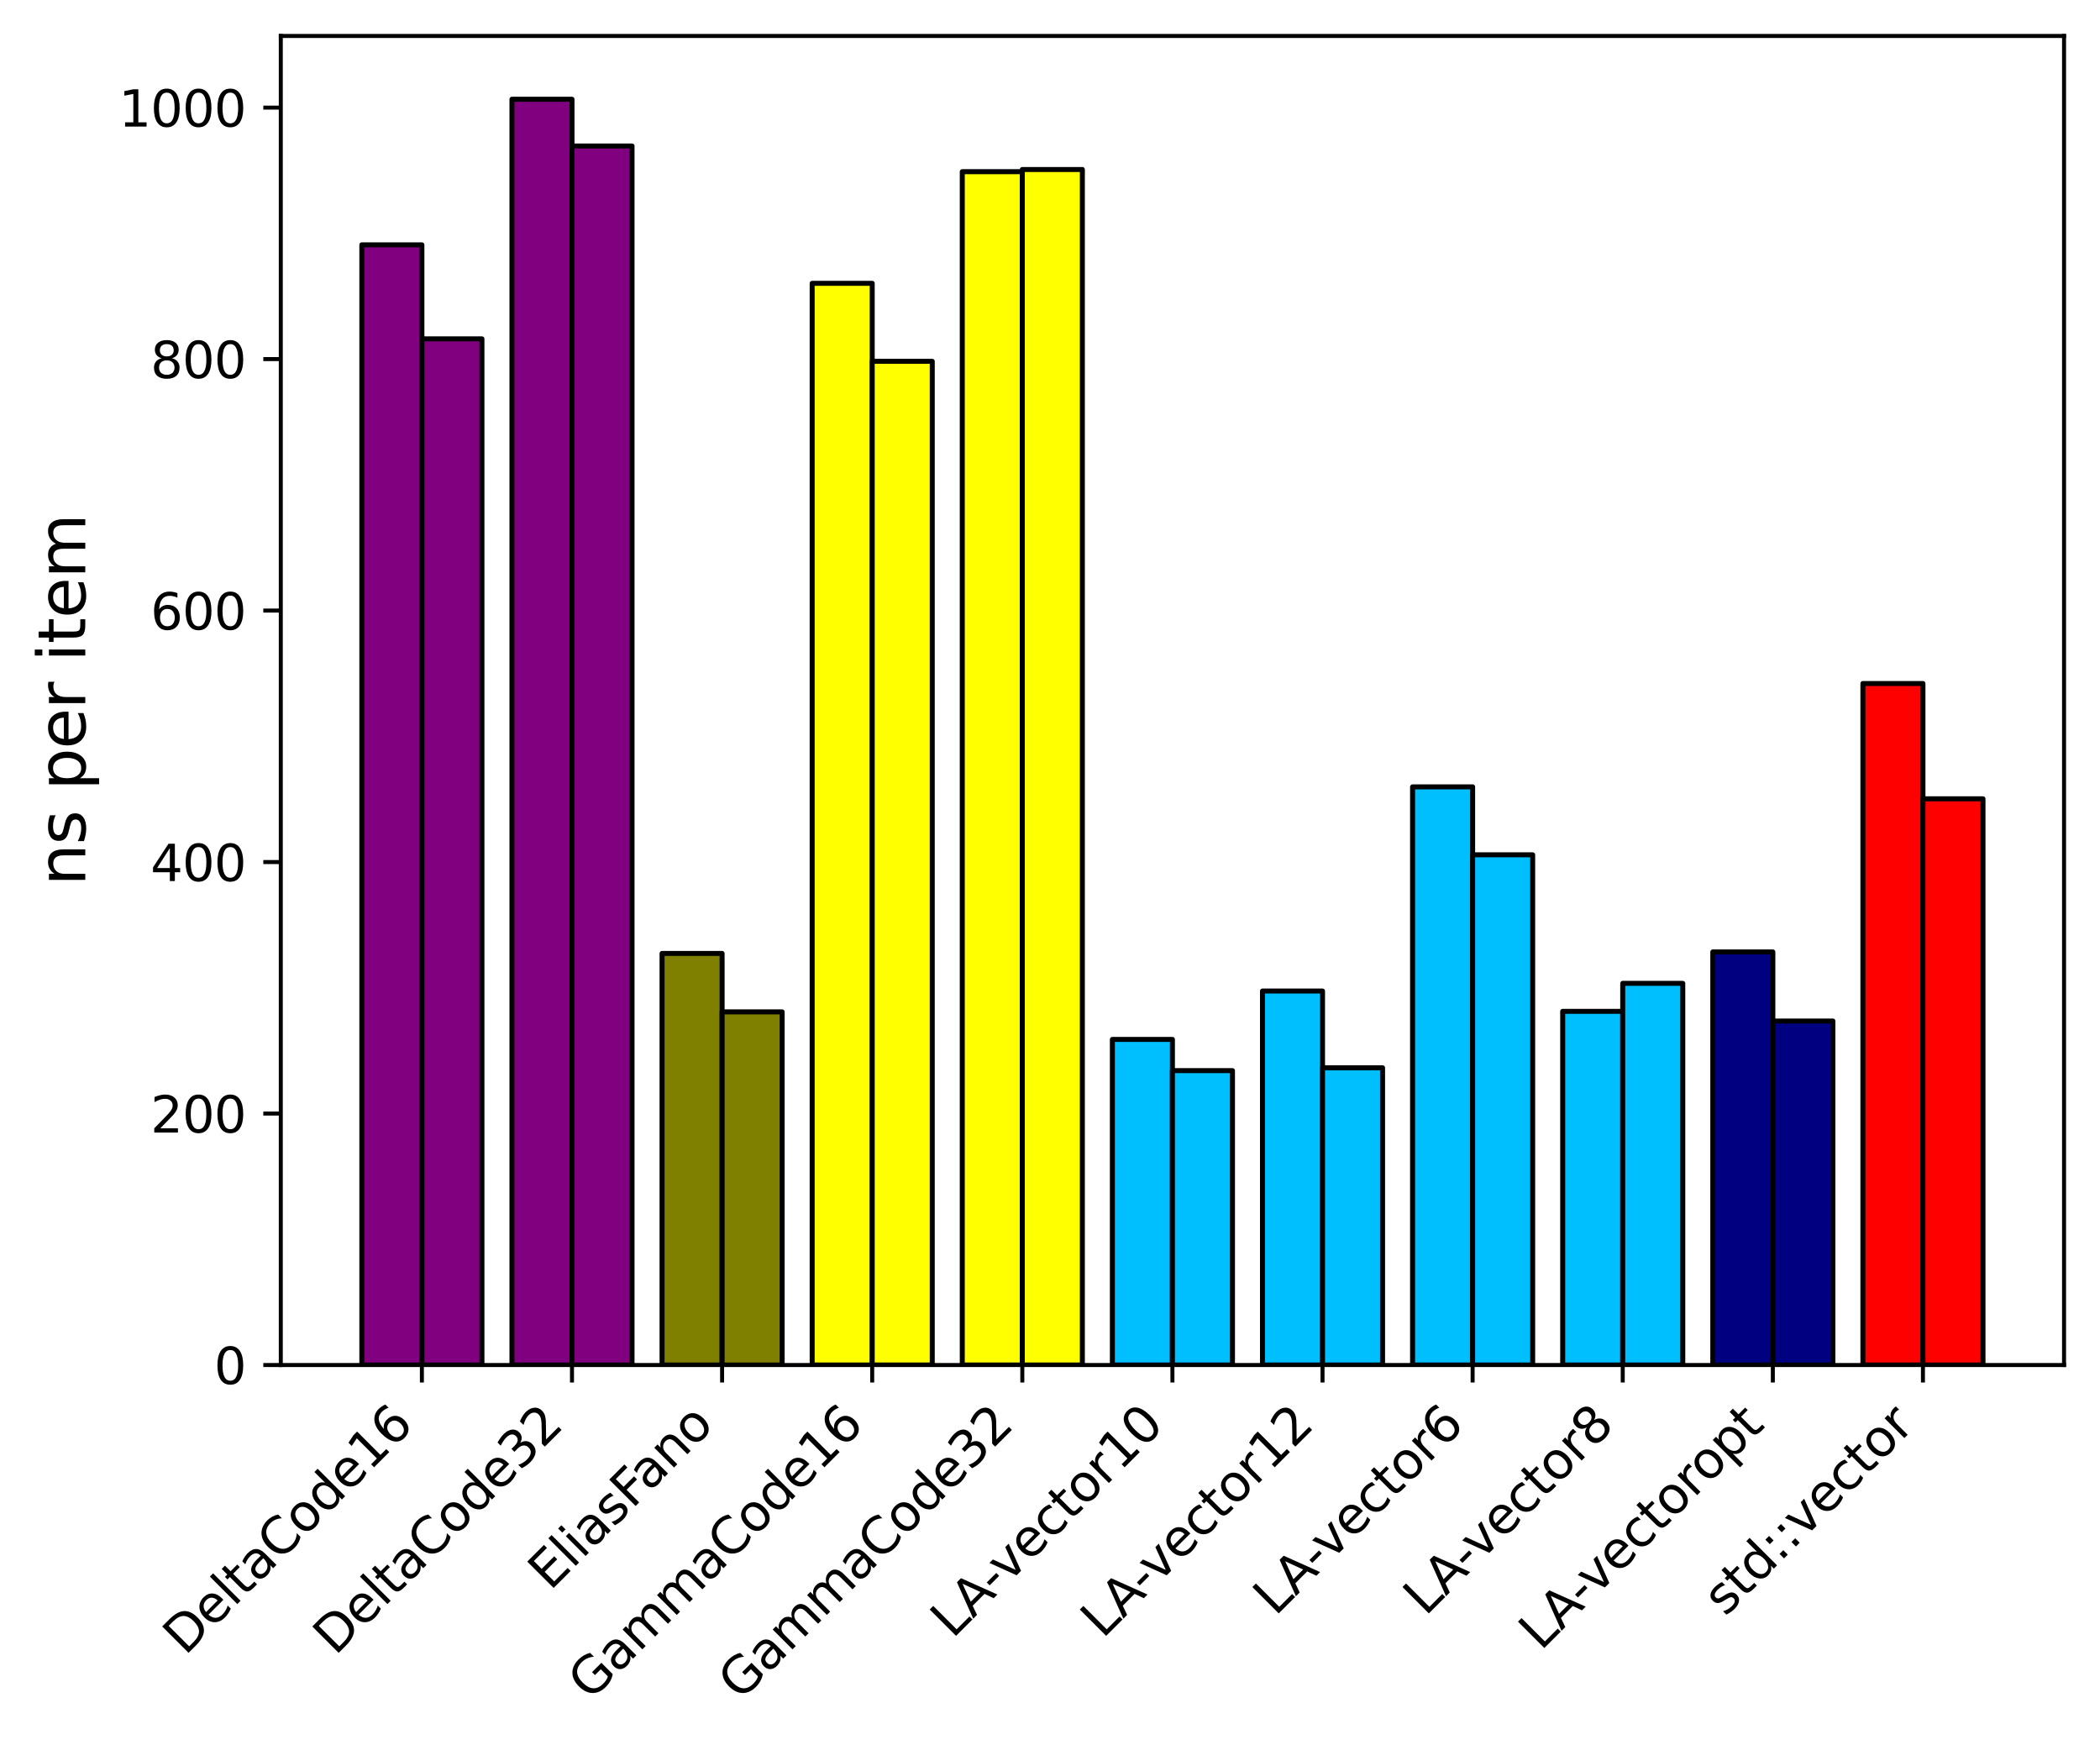 <?xml version="1.0" encoding="utf-8" standalone="no"?>
<!DOCTYPE svg PUBLIC "-//W3C//DTD SVG 1.1//EN"
  "http://www.w3.org/Graphics/SVG/1.1/DTD/svg11.dtd">
<svg xmlns:xlink="http://www.w3.org/1999/xlink" width="420.552pt" height="349.378pt" viewBox="0 0 420.552 349.378" xmlns="http://www.w3.org/2000/svg" version="1.1">
 <defs>
  <style type="text/css">*{stroke-linejoin: round; stroke-linecap: butt}</style>
 </defs>
 <g id="figure_1">
  <g id="patch_1">
   <path d="M 0 349.378 
L 420.552 349.378 
L 420.552 0 
L 0 0 
z
" style="fill: #ffffff"/>
  </g>
  <g id="axes_1">
   <g id="patch_2">
    <path d="M 56.232 273.312 
L 413.352 273.312 
L 413.352 7.2 
L 56.232 7.2 
z
" style="fill: #ffffff"/>
   </g>
   <g id="patch_3">
    <path d="M 72.464 273.312 
L 84.489 273.312 
L 84.489 49.021 
L 72.464 49.021 
z
" clip-path="url(#p9860e01ca0)" style="fill: #800080; stroke: #000000; stroke-linejoin: miter"/>
   </g>
   <g id="patch_4">
    <path d="M 102.525 273.312 
L 114.549 273.312 
L 114.549 19.872 
L 102.525 19.872 
z
" clip-path="url(#p9860e01ca0)" style="fill: #800080; stroke: #000000; stroke-linejoin: miter"/>
   </g>
   <g id="patch_5">
    <path d="M 132.586 273.312 
L 144.61 273.312 
L 144.61 190.905 
L 132.586 190.905 
z
" clip-path="url(#p9860e01ca0)" style="fill: #808000; stroke: #000000; stroke-linejoin: miter"/>
   </g>
   <g id="patch_6">
    <path d="M 162.646 273.312 
L 174.67 273.312 
L 174.67 56.73 
L 162.646 56.73 
z
" clip-path="url(#p9860e01ca0)" style="fill: #ffff00; stroke: #000000; stroke-linejoin: miter"/>
   </g>
   <g id="patch_7">
    <path d="M 192.707 273.312 
L 204.731 273.312 
L 204.731 34.373 
L 192.707 34.373 
z
" clip-path="url(#p9860e01ca0)" style="fill: #ffff00; stroke: #000000; stroke-linejoin: miter"/>
   </g>
   <g id="patch_8">
    <path d="M 222.767 273.312 
L 234.792 273.312 
L 234.792 208.121 
L 222.767 208.121 
z
" clip-path="url(#p9860e01ca0)" style="fill: #00bfff; stroke: #000000; stroke-linejoin: miter"/>
   </g>
   <g id="patch_9">
    <path d="M 252.828 273.312 
L 264.852 273.312 
L 264.852 198.431 
L 252.828 198.431 
z
" clip-path="url(#p9860e01ca0)" style="fill: #00bfff; stroke: #000000; stroke-linejoin: miter"/>
   </g>
   <g id="patch_10">
    <path d="M 282.889 273.312 
L 294.913 273.312 
L 294.913 157.551 
L 282.889 157.551 
z
" clip-path="url(#p9860e01ca0)" style="fill: #00bfff; stroke: #000000; stroke-linejoin: miter"/>
   </g>
   <g id="patch_11">
    <path d="M 312.949 273.312 
L 324.973 273.312 
L 324.973 202.495 
L 312.949 202.495 
z
" clip-path="url(#p9860e01ca0)" style="fill: #00bfff; stroke: #000000; stroke-linejoin: miter"/>
   </g>
   <g id="patch_12">
    <path d="M 343.01 273.312 
L 355.034 273.312 
L 355.034 190.603 
L 343.01 190.603 
z
" clip-path="url(#p9860e01ca0)" style="fill: #000080; stroke: #000000; stroke-linejoin: miter"/>
   </g>
   <g id="patch_13">
    <path d="M 373.07 273.312 
L 385.095 273.312 
L 385.095 136.856 
L 373.07 136.856 
z
" clip-path="url(#p9860e01ca0)" style="fill: #ff0000; stroke: #000000; stroke-linejoin: miter"/>
   </g>
   <g id="patch_14">
    <path d="M 84.489 273.312 
L 96.513 273.312 
L 96.513 67.847 
L 84.489 67.847 
z
" clip-path="url(#p9860e01ca0)" style="fill: #800080; stroke: #000000; stroke-linejoin: miter"/>
   </g>
   <g id="patch_15">
    <path d="M 114.549 273.312 
L 126.573 273.312 
L 126.573 29.232 
L 114.549 29.232 
z
" clip-path="url(#p9860e01ca0)" style="fill: #800080; stroke: #000000; stroke-linejoin: miter"/>
   </g>
   <g id="patch_16">
    <path d="M 144.61 273.312 
L 156.634 273.312 
L 156.634 202.604 
L 144.61 202.604 
z
" clip-path="url(#p9860e01ca0)" style="fill: #808000; stroke: #000000; stroke-linejoin: miter"/>
   </g>
   <g id="patch_17">
    <path d="M 174.67 273.312 
L 186.695 273.312 
L 186.695 72.342 
L 174.67 72.342 
z
" clip-path="url(#p9860e01ca0)" style="fill: #ffff00; stroke: #000000; stroke-linejoin: miter"/>
   </g>
   <g id="patch_18">
    <path d="M 204.731 273.312 
L 216.755 273.312 
L 216.755 33.941 
L 204.731 33.941 
z
" clip-path="url(#p9860e01ca0)" style="fill: #ffff00; stroke: #000000; stroke-linejoin: miter"/>
   </g>
   <g id="patch_19">
    <path d="M 234.792 273.312 
L 246.816 273.312 
L 246.816 214.368 
L 234.792 214.368 
z
" clip-path="url(#p9860e01ca0)" style="fill: #00bfff; stroke: #000000; stroke-linejoin: miter"/>
   </g>
   <g id="patch_20">
    <path d="M 264.852 273.312 
L 276.876 273.312 
L 276.876 213.798 
L 264.852 213.798 
z
" clip-path="url(#p9860e01ca0)" style="fill: #00bfff; stroke: #000000; stroke-linejoin: miter"/>
   </g>
   <g id="patch_21">
    <path d="M 294.913 273.312 
L 306.937 273.312 
L 306.937 171.154 
L 294.913 171.154 
z
" clip-path="url(#p9860e01ca0)" style="fill: #00bfff; stroke: #000000; stroke-linejoin: miter"/>
   </g>
   <g id="patch_22">
    <path d="M 324.973 273.312 
L 336.998 273.312 
L 336.998 196.894 
L 324.973 196.894 
z
" clip-path="url(#p9860e01ca0)" style="fill: #00bfff; stroke: #000000; stroke-linejoin: miter"/>
   </g>
   <g id="patch_23">
    <path d="M 355.034 273.312 
L 367.058 273.312 
L 367.058 204.434 
L 355.034 204.434 
z
" clip-path="url(#p9860e01ca0)" style="fill: #000080; stroke: #000000; stroke-linejoin: miter"/>
   </g>
   <g id="patch_24">
    <path d="M 385.095 273.312 
L 397.119 273.312 
L 397.119 159.945 
L 385.095 159.945 
z
" clip-path="url(#p9860e01ca0)" style="fill: #ff0000; stroke: #000000; stroke-linejoin: miter"/>
   </g>
   <g id="matplotlib.axis_1">
    <g id="xtick_1">
     <g id="line2d_1">
      <defs>
       <path id="mc57e462fc9" d="M 0 0 
L 0 3.5 
" style="stroke: #000000; stroke-width: 0.8"/>
      </defs>
      <g>
       <use xlink:href="#mc57e462fc9" x="84.489" y="273.312" style="stroke: #000000; stroke-width: 0.8"/>
      </g>
     </g>
     <g id="text_1">
      <!-- DeltaCode16 -->
      <g transform="translate(37.051 331.652) rotate(-45) scale(0.1 -0.1)">
       <defs>
        <path id="DejaVuSans-44" d="M 1259 4147 
L 1259 519 
L 2022 519 
Q 2988 519 3436 956 
Q 3884 1394 3884 2338 
Q 3884 3275 3436 3711 
Q 2988 4147 2022 4147 
L 1259 4147 
z
M 628 4666 
L 1925 4666 
Q 3281 4666 3915 4102 
Q 4550 3538 4550 2338 
Q 4550 1131 3912 565 
Q 3275 0 1925 0 
L 628 0 
L 628 4666 
z
" transform="scale(0.016)"/>
        <path id="DejaVuSans-65" d="M 3597 1894 
L 3597 1613 
L 953 1613 
Q 991 1019 1311 708 
Q 1631 397 2203 397 
Q 2534 397 2845 478 
Q 3156 559 3463 722 
L 3463 178 
Q 3153 47 2828 -22 
Q 2503 -91 2169 -91 
Q 1331 -91 842 396 
Q 353 884 353 1716 
Q 353 2575 817 3079 
Q 1281 3584 2069 3584 
Q 2775 3584 3186 3129 
Q 3597 2675 3597 1894 
z
M 3022 2063 
Q 3016 2534 2758 2815 
Q 2500 3097 2075 3097 
Q 1594 3097 1305 2825 
Q 1016 2553 972 2059 
L 3022 2063 
z
" transform="scale(0.016)"/>
        <path id="DejaVuSans-6c" d="M 603 4863 
L 1178 4863 
L 1178 0 
L 603 0 
L 603 4863 
z
" transform="scale(0.016)"/>
        <path id="DejaVuSans-74" d="M 1172 4494 
L 1172 3500 
L 2356 3500 
L 2356 3053 
L 1172 3053 
L 1172 1153 
Q 1172 725 1289 603 
Q 1406 481 1766 481 
L 2356 481 
L 2356 0 
L 1766 0 
Q 1100 0 847 248 
Q 594 497 594 1153 
L 594 3053 
L 172 3053 
L 172 3500 
L 594 3500 
L 594 4494 
L 1172 4494 
z
" transform="scale(0.016)"/>
        <path id="DejaVuSans-61" d="M 2194 1759 
Q 1497 1759 1228 1600 
Q 959 1441 959 1056 
Q 959 750 1161 570 
Q 1363 391 1709 391 
Q 2188 391 2477 730 
Q 2766 1069 2766 1631 
L 2766 1759 
L 2194 1759 
z
M 3341 1997 
L 3341 0 
L 2766 0 
L 2766 531 
Q 2569 213 2275 61 
Q 1981 -91 1556 -91 
Q 1019 -91 701 211 
Q 384 513 384 1019 
Q 384 1609 779 1909 
Q 1175 2209 1959 2209 
L 2766 2209 
L 2766 2266 
Q 2766 2663 2505 2880 
Q 2244 3097 1772 3097 
Q 1472 3097 1187 3025 
Q 903 2953 641 2809 
L 641 3341 
Q 956 3463 1253 3523 
Q 1550 3584 1831 3584 
Q 2591 3584 2966 3190 
Q 3341 2797 3341 1997 
z
" transform="scale(0.016)"/>
        <path id="DejaVuSans-43" d="M 4122 4306 
L 4122 3641 
Q 3803 3938 3442 4084 
Q 3081 4231 2675 4231 
Q 1875 4231 1450 3742 
Q 1025 3253 1025 2328 
Q 1025 1406 1450 917 
Q 1875 428 2675 428 
Q 3081 428 3442 575 
Q 3803 722 4122 1019 
L 4122 359 
Q 3791 134 3420 21 
Q 3050 -91 2638 -91 
Q 1578 -91 968 557 
Q 359 1206 359 2328 
Q 359 3453 968 4101 
Q 1578 4750 2638 4750 
Q 3056 4750 3426 4639 
Q 3797 4528 4122 4306 
z
" transform="scale(0.016)"/>
        <path id="DejaVuSans-6f" d="M 1959 3097 
Q 1497 3097 1228 2736 
Q 959 2375 959 1747 
Q 959 1119 1226 758 
Q 1494 397 1959 397 
Q 2419 397 2687 759 
Q 2956 1122 2956 1747 
Q 2956 2369 2687 2733 
Q 2419 3097 1959 3097 
z
M 1959 3584 
Q 2709 3584 3137 3096 
Q 3566 2609 3566 1747 
Q 3566 888 3137 398 
Q 2709 -91 1959 -91 
Q 1206 -91 779 398 
Q 353 888 353 1747 
Q 353 2609 779 3096 
Q 1206 3584 1959 3584 
z
" transform="scale(0.016)"/>
        <path id="DejaVuSans-64" d="M 2906 2969 
L 2906 4863 
L 3481 4863 
L 3481 0 
L 2906 0 
L 2906 525 
Q 2725 213 2448 61 
Q 2172 -91 1784 -91 
Q 1150 -91 751 415 
Q 353 922 353 1747 
Q 353 2572 751 3078 
Q 1150 3584 1784 3584 
Q 2172 3584 2448 3432 
Q 2725 3281 2906 2969 
z
M 947 1747 
Q 947 1113 1208 752 
Q 1469 391 1925 391 
Q 2381 391 2643 752 
Q 2906 1113 2906 1747 
Q 2906 2381 2643 2742 
Q 2381 3103 1925 3103 
Q 1469 3103 1208 2742 
Q 947 2381 947 1747 
z
" transform="scale(0.016)"/>
        <path id="DejaVuSans-31" d="M 794 531 
L 1825 531 
L 1825 4091 
L 703 3866 
L 703 4441 
L 1819 4666 
L 2450 4666 
L 2450 531 
L 3481 531 
L 3481 0 
L 794 0 
L 794 531 
z
" transform="scale(0.016)"/>
        <path id="DejaVuSans-36" d="M 2113 2584 
Q 1688 2584 1439 2293 
Q 1191 2003 1191 1497 
Q 1191 994 1439 701 
Q 1688 409 2113 409 
Q 2538 409 2786 701 
Q 3034 994 3034 1497 
Q 3034 2003 2786 2293 
Q 2538 2584 2113 2584 
z
M 3366 4563 
L 3366 3988 
Q 3128 4100 2886 4159 
Q 2644 4219 2406 4219 
Q 1781 4219 1451 3797 
Q 1122 3375 1075 2522 
Q 1259 2794 1537 2939 
Q 1816 3084 2150 3084 
Q 2853 3084 3261 2657 
Q 3669 2231 3669 1497 
Q 3669 778 3244 343 
Q 2819 -91 2113 -91 
Q 1303 -91 875 529 
Q 447 1150 447 2328 
Q 447 3434 972 4092 
Q 1497 4750 2381 4750 
Q 2619 4750 2861 4703 
Q 3103 4656 3366 4563 
z
" transform="scale(0.016)"/>
       </defs>
       <use xlink:href="#DejaVuSans-44"/>
       <use xlink:href="#DejaVuSans-65" transform="translate(77.002 0)"/>
       <use xlink:href="#DejaVuSans-6c" transform="translate(138.525 0)"/>
       <use xlink:href="#DejaVuSans-74" transform="translate(166.309 0)"/>
       <use xlink:href="#DejaVuSans-61" transform="translate(205.518 0)"/>
       <use xlink:href="#DejaVuSans-43" transform="translate(266.797 0)"/>
       <use xlink:href="#DejaVuSans-6f" transform="translate(336.621 0)"/>
       <use xlink:href="#DejaVuSans-64" transform="translate(397.803 0)"/>
       <use xlink:href="#DejaVuSans-65" transform="translate(461.279 0)"/>
       <use xlink:href="#DejaVuSans-31" transform="translate(522.803 0)"/>
       <use xlink:href="#DejaVuSans-36" transform="translate(586.426 0)"/>
      </g>
     </g>
    </g>
    <g id="xtick_2">
     <g id="line2d_2">
      <g>
       <use xlink:href="#mc57e462fc9" x="114.549" y="273.312" style="stroke: #000000; stroke-width: 0.8"/>
      </g>
     </g>
     <g id="text_2">
      <!-- DeltaCode32 -->
      <g transform="translate(67.111 331.652) rotate(-45) scale(0.1 -0.1)">
       <defs>
        <path id="DejaVuSans-33" d="M 2597 2516 
Q 3050 2419 3304 2112 
Q 3559 1806 3559 1356 
Q 3559 666 3084 287 
Q 2609 -91 1734 -91 
Q 1441 -91 1130 -33 
Q 819 25 488 141 
L 488 750 
Q 750 597 1062 519 
Q 1375 441 1716 441 
Q 2309 441 2620 675 
Q 2931 909 2931 1356 
Q 2931 1769 2642 2001 
Q 2353 2234 1838 2234 
L 1294 2234 
L 1294 2753 
L 1863 2753 
Q 2328 2753 2575 2939 
Q 2822 3125 2822 3475 
Q 2822 3834 2567 4026 
Q 2313 4219 1838 4219 
Q 1578 4219 1281 4162 
Q 984 4106 628 3988 
L 628 4550 
Q 988 4650 1302 4700 
Q 1616 4750 1894 4750 
Q 2613 4750 3031 4423 
Q 3450 4097 3450 3541 
Q 3450 3153 3228 2886 
Q 3006 2619 2597 2516 
z
" transform="scale(0.016)"/>
        <path id="DejaVuSans-32" d="M 1228 531 
L 3431 531 
L 3431 0 
L 469 0 
L 469 531 
Q 828 903 1448 1529 
Q 2069 2156 2228 2338 
Q 2531 2678 2651 2914 
Q 2772 3150 2772 3378 
Q 2772 3750 2511 3984 
Q 2250 4219 1831 4219 
Q 1534 4219 1204 4116 
Q 875 4013 500 3803 
L 500 4441 
Q 881 4594 1212 4672 
Q 1544 4750 1819 4750 
Q 2544 4750 2975 4387 
Q 3406 4025 3406 3419 
Q 3406 3131 3298 2873 
Q 3191 2616 2906 2266 
Q 2828 2175 2409 1742 
Q 1991 1309 1228 531 
z
" transform="scale(0.016)"/>
       </defs>
       <use xlink:href="#DejaVuSans-44"/>
       <use xlink:href="#DejaVuSans-65" transform="translate(77.002 0)"/>
       <use xlink:href="#DejaVuSans-6c" transform="translate(138.525 0)"/>
       <use xlink:href="#DejaVuSans-74" transform="translate(166.309 0)"/>
       <use xlink:href="#DejaVuSans-61" transform="translate(205.518 0)"/>
       <use xlink:href="#DejaVuSans-43" transform="translate(266.797 0)"/>
       <use xlink:href="#DejaVuSans-6f" transform="translate(336.621 0)"/>
       <use xlink:href="#DejaVuSans-64" transform="translate(397.803 0)"/>
       <use xlink:href="#DejaVuSans-65" transform="translate(461.279 0)"/>
       <use xlink:href="#DejaVuSans-33" transform="translate(522.803 0)"/>
       <use xlink:href="#DejaVuSans-32" transform="translate(586.426 0)"/>
      </g>
     </g>
    </g>
    <g id="xtick_3">
     <g id="line2d_3">
      <g>
       <use xlink:href="#mc57e462fc9" x="144.61" y="273.312" style="stroke: #000000; stroke-width: 0.8"/>
      </g>
     </g>
     <g id="text_3">
      <!-- EliasFano -->
      <g transform="translate(110.163 318.661) rotate(-45) scale(0.1 -0.1)">
       <defs>
        <path id="DejaVuSans-45" d="M 628 4666 
L 3578 4666 
L 3578 4134 
L 1259 4134 
L 1259 2753 
L 3481 2753 
L 3481 2222 
L 1259 2222 
L 1259 531 
L 3634 531 
L 3634 0 
L 628 0 
L 628 4666 
z
" transform="scale(0.016)"/>
        <path id="DejaVuSans-69" d="M 603 3500 
L 1178 3500 
L 1178 0 
L 603 0 
L 603 3500 
z
M 603 4863 
L 1178 4863 
L 1178 4134 
L 603 4134 
L 603 4863 
z
" transform="scale(0.016)"/>
        <path id="DejaVuSans-73" d="M 2834 3397 
L 2834 2853 
Q 2591 2978 2328 3040 
Q 2066 3103 1784 3103 
Q 1356 3103 1142 2972 
Q 928 2841 928 2578 
Q 928 2378 1081 2264 
Q 1234 2150 1697 2047 
L 1894 2003 
Q 2506 1872 2764 1633 
Q 3022 1394 3022 966 
Q 3022 478 2636 193 
Q 2250 -91 1575 -91 
Q 1294 -91 989 -36 
Q 684 19 347 128 
L 347 722 
Q 666 556 975 473 
Q 1284 391 1588 391 
Q 1994 391 2212 530 
Q 2431 669 2431 922 
Q 2431 1156 2273 1281 
Q 2116 1406 1581 1522 
L 1381 1569 
Q 847 1681 609 1914 
Q 372 2147 372 2553 
Q 372 3047 722 3315 
Q 1072 3584 1716 3584 
Q 2034 3584 2315 3537 
Q 2597 3491 2834 3397 
z
" transform="scale(0.016)"/>
        <path id="DejaVuSans-46" d="M 628 4666 
L 3309 4666 
L 3309 4134 
L 1259 4134 
L 1259 2759 
L 3109 2759 
L 3109 2228 
L 1259 2228 
L 1259 0 
L 628 0 
L 628 4666 
z
" transform="scale(0.016)"/>
        <path id="DejaVuSans-6e" d="M 3513 2113 
L 3513 0 
L 2938 0 
L 2938 2094 
Q 2938 2591 2744 2837 
Q 2550 3084 2163 3084 
Q 1697 3084 1428 2787 
Q 1159 2491 1159 1978 
L 1159 0 
L 581 0 
L 581 3500 
L 1159 3500 
L 1159 2956 
Q 1366 3272 1645 3428 
Q 1925 3584 2291 3584 
Q 2894 3584 3203 3211 
Q 3513 2838 3513 2113 
z
" transform="scale(0.016)"/>
       </defs>
       <use xlink:href="#DejaVuSans-45"/>
       <use xlink:href="#DejaVuSans-6c" transform="translate(63.184 0)"/>
       <use xlink:href="#DejaVuSans-69" transform="translate(90.967 0)"/>
       <use xlink:href="#DejaVuSans-61" transform="translate(118.75 0)"/>
       <use xlink:href="#DejaVuSans-73" transform="translate(180.029 0)"/>
       <use xlink:href="#DejaVuSans-46" transform="translate(232.129 0)"/>
       <use xlink:href="#DejaVuSans-61" transform="translate(280.523 0)"/>
       <use xlink:href="#DejaVuSans-6e" transform="translate(341.803 0)"/>
       <use xlink:href="#DejaVuSans-6f" transform="translate(405.182 0)"/>
      </g>
     </g>
    </g>
    <g id="xtick_4">
     <g id="line2d_4">
      <g>
       <use xlink:href="#mc57e462fc9" x="174.67" y="273.312" style="stroke: #000000; stroke-width: 0.8"/>
      </g>
     </g>
     <g id="text_4">
      <!-- GammaCode16 -->
      <g transform="translate(118.177 340.708) rotate(-45) scale(0.1 -0.1)">
       <defs>
        <path id="DejaVuSans-47" d="M 3809 666 
L 3809 1919 
L 2778 1919 
L 2778 2438 
L 4434 2438 
L 4434 434 
Q 4069 175 3628 42 
Q 3188 -91 2688 -91 
Q 1594 -91 976 548 
Q 359 1188 359 2328 
Q 359 3472 976 4111 
Q 1594 4750 2688 4750 
Q 3144 4750 3555 4637 
Q 3966 4525 4313 4306 
L 4313 3634 
Q 3963 3931 3569 4081 
Q 3175 4231 2741 4231 
Q 1884 4231 1454 3753 
Q 1025 3275 1025 2328 
Q 1025 1384 1454 906 
Q 1884 428 2741 428 
Q 3075 428 3337 486 
Q 3600 544 3809 666 
z
" transform="scale(0.016)"/>
        <path id="DejaVuSans-6d" d="M 3328 2828 
Q 3544 3216 3844 3400 
Q 4144 3584 4550 3584 
Q 5097 3584 5394 3201 
Q 5691 2819 5691 2113 
L 5691 0 
L 5113 0 
L 5113 2094 
Q 5113 2597 4934 2840 
Q 4756 3084 4391 3084 
Q 3944 3084 3684 2787 
Q 3425 2491 3425 1978 
L 3425 0 
L 2847 0 
L 2847 2094 
Q 2847 2600 2669 2842 
Q 2491 3084 2119 3084 
Q 1678 3084 1418 2786 
Q 1159 2488 1159 1978 
L 1159 0 
L 581 0 
L 581 3500 
L 1159 3500 
L 1159 2956 
Q 1356 3278 1631 3431 
Q 1906 3584 2284 3584 
Q 2666 3584 2933 3390 
Q 3200 3197 3328 2828 
z
" transform="scale(0.016)"/>
       </defs>
       <use xlink:href="#DejaVuSans-47"/>
       <use xlink:href="#DejaVuSans-61" transform="translate(77.49 0)"/>
       <use xlink:href="#DejaVuSans-6d" transform="translate(138.77 0)"/>
       <use xlink:href="#DejaVuSans-6d" transform="translate(236.182 0)"/>
       <use xlink:href="#DejaVuSans-61" transform="translate(333.594 0)"/>
       <use xlink:href="#DejaVuSans-43" transform="translate(394.873 0)"/>
       <use xlink:href="#DejaVuSans-6f" transform="translate(464.697 0)"/>
       <use xlink:href="#DejaVuSans-64" transform="translate(525.879 0)"/>
       <use xlink:href="#DejaVuSans-65" transform="translate(589.355 0)"/>
       <use xlink:href="#DejaVuSans-31" transform="translate(650.879 0)"/>
       <use xlink:href="#DejaVuSans-36" transform="translate(714.502 0)"/>
      </g>
     </g>
    </g>
    <g id="xtick_5">
     <g id="line2d_5">
      <g>
       <use xlink:href="#mc57e462fc9" x="204.731" y="273.312" style="stroke: #000000; stroke-width: 0.8"/>
      </g>
     </g>
     <g id="text_5">
      <!-- GammaCode32 -->
      <g transform="translate(148.238 340.708) rotate(-45) scale(0.1 -0.1)">
       <use xlink:href="#DejaVuSans-47"/>
       <use xlink:href="#DejaVuSans-61" transform="translate(77.49 0)"/>
       <use xlink:href="#DejaVuSans-6d" transform="translate(138.77 0)"/>
       <use xlink:href="#DejaVuSans-6d" transform="translate(236.182 0)"/>
       <use xlink:href="#DejaVuSans-61" transform="translate(333.594 0)"/>
       <use xlink:href="#DejaVuSans-43" transform="translate(394.873 0)"/>
       <use xlink:href="#DejaVuSans-6f" transform="translate(464.697 0)"/>
       <use xlink:href="#DejaVuSans-64" transform="translate(525.879 0)"/>
       <use xlink:href="#DejaVuSans-65" transform="translate(589.355 0)"/>
       <use xlink:href="#DejaVuSans-33" transform="translate(650.879 0)"/>
       <use xlink:href="#DejaVuSans-32" transform="translate(714.502 0)"/>
      </g>
     </g>
    </g>
    <g id="xtick_6">
     <g id="line2d_6">
      <g>
       <use xlink:href="#mc57e462fc9" x="234.792" y="273.312" style="stroke: #000000; stroke-width: 0.8"/>
      </g>
     </g>
     <g id="text_6">
      <!-- LA-vector10 -->
      <g transform="translate(190.751 328.255) rotate(-45) scale(0.1 -0.1)">
       <defs>
        <path id="DejaVuSans-4c" d="M 628 4666 
L 1259 4666 
L 1259 531 
L 3531 531 
L 3531 0 
L 628 0 
L 628 4666 
z
" transform="scale(0.016)"/>
        <path id="DejaVuSans-41" d="M 2188 4044 
L 1331 1722 
L 3047 1722 
L 2188 4044 
z
M 1831 4666 
L 2547 4666 
L 4325 0 
L 3669 0 
L 3244 1197 
L 1141 1197 
L 716 0 
L 50 0 
L 1831 4666 
z
" transform="scale(0.016)"/>
        <path id="DejaVuSans-2d" d="M 313 2009 
L 1997 2009 
L 1997 1497 
L 313 1497 
L 313 2009 
z
" transform="scale(0.016)"/>
        <path id="DejaVuSans-76" d="M 191 3500 
L 800 3500 
L 1894 563 
L 2988 3500 
L 3597 3500 
L 2284 0 
L 1503 0 
L 191 3500 
z
" transform="scale(0.016)"/>
        <path id="DejaVuSans-63" d="M 3122 3366 
L 3122 2828 
Q 2878 2963 2633 3030 
Q 2388 3097 2138 3097 
Q 1578 3097 1268 2742 
Q 959 2388 959 1747 
Q 959 1106 1268 751 
Q 1578 397 2138 397 
Q 2388 397 2633 464 
Q 2878 531 3122 666 
L 3122 134 
Q 2881 22 2623 -34 
Q 2366 -91 2075 -91 
Q 1284 -91 818 406 
Q 353 903 353 1747 
Q 353 2603 823 3093 
Q 1294 3584 2113 3584 
Q 2378 3584 2631 3529 
Q 2884 3475 3122 3366 
z
" transform="scale(0.016)"/>
        <path id="DejaVuSans-72" d="M 2631 2963 
Q 2534 3019 2420 3045 
Q 2306 3072 2169 3072 
Q 1681 3072 1420 2755 
Q 1159 2438 1159 1844 
L 1159 0 
L 581 0 
L 581 3500 
L 1159 3500 
L 1159 2956 
Q 1341 3275 1631 3429 
Q 1922 3584 2338 3584 
Q 2397 3584 2469 3576 
Q 2541 3569 2628 3553 
L 2631 2963 
z
" transform="scale(0.016)"/>
        <path id="DejaVuSans-30" d="M 2034 4250 
Q 1547 4250 1301 3770 
Q 1056 3291 1056 2328 
Q 1056 1369 1301 889 
Q 1547 409 2034 409 
Q 2525 409 2770 889 
Q 3016 1369 3016 2328 
Q 3016 3291 2770 3770 
Q 2525 4250 2034 4250 
z
M 2034 4750 
Q 2819 4750 3233 4129 
Q 3647 3509 3647 2328 
Q 3647 1150 3233 529 
Q 2819 -91 2034 -91 
Q 1250 -91 836 529 
Q 422 1150 422 2328 
Q 422 3509 836 4129 
Q 1250 4750 2034 4750 
z
" transform="scale(0.016)"/>
       </defs>
       <use xlink:href="#DejaVuSans-4c"/>
       <use xlink:href="#DejaVuSans-41" transform="translate(57.963 0)"/>
       <use xlink:href="#DejaVuSans-2d" transform="translate(124.121 0)"/>
       <use xlink:href="#DejaVuSans-76" transform="translate(157.58 0)"/>
       <use xlink:href="#DejaVuSans-65" transform="translate(216.76 0)"/>
       <use xlink:href="#DejaVuSans-63" transform="translate(278.283 0)"/>
       <use xlink:href="#DejaVuSans-74" transform="translate(333.264 0)"/>
       <use xlink:href="#DejaVuSans-6f" transform="translate(372.473 0)"/>
       <use xlink:href="#DejaVuSans-72" transform="translate(433.654 0)"/>
       <use xlink:href="#DejaVuSans-31" transform="translate(474.768 0)"/>
       <use xlink:href="#DejaVuSans-30" transform="translate(538.391 0)"/>
      </g>
     </g>
    </g>
    <g id="xtick_7">
     <g id="line2d_7">
      <g>
       <use xlink:href="#mc57e462fc9" x="264.852" y="273.312" style="stroke: #000000; stroke-width: 0.8"/>
      </g>
     </g>
     <g id="text_7">
      <!-- LA-vector12 -->
      <g transform="translate(220.812 328.255) rotate(-45) scale(0.1 -0.1)">
       <use xlink:href="#DejaVuSans-4c"/>
       <use xlink:href="#DejaVuSans-41" transform="translate(57.963 0)"/>
       <use xlink:href="#DejaVuSans-2d" transform="translate(124.121 0)"/>
       <use xlink:href="#DejaVuSans-76" transform="translate(157.58 0)"/>
       <use xlink:href="#DejaVuSans-65" transform="translate(216.76 0)"/>
       <use xlink:href="#DejaVuSans-63" transform="translate(278.283 0)"/>
       <use xlink:href="#DejaVuSans-74" transform="translate(333.264 0)"/>
       <use xlink:href="#DejaVuSans-6f" transform="translate(372.473 0)"/>
       <use xlink:href="#DejaVuSans-72" transform="translate(433.654 0)"/>
       <use xlink:href="#DejaVuSans-31" transform="translate(474.768 0)"/>
       <use xlink:href="#DejaVuSans-32" transform="translate(538.391 0)"/>
      </g>
     </g>
    </g>
    <g id="xtick_8">
     <g id="line2d_8">
      <g>
       <use xlink:href="#mc57e462fc9" x="294.913" y="273.312" style="stroke: #000000; stroke-width: 0.8"/>
      </g>
     </g>
     <g id="text_8">
      <!-- LA-vector6 -->
      <g transform="translate(255.371 323.756) rotate(-45) scale(0.1 -0.1)">
       <use xlink:href="#DejaVuSans-4c"/>
       <use xlink:href="#DejaVuSans-41" transform="translate(57.963 0)"/>
       <use xlink:href="#DejaVuSans-2d" transform="translate(124.121 0)"/>
       <use xlink:href="#DejaVuSans-76" transform="translate(157.58 0)"/>
       <use xlink:href="#DejaVuSans-65" transform="translate(216.76 0)"/>
       <use xlink:href="#DejaVuSans-63" transform="translate(278.283 0)"/>
       <use xlink:href="#DejaVuSans-74" transform="translate(333.264 0)"/>
       <use xlink:href="#DejaVuSans-6f" transform="translate(372.473 0)"/>
       <use xlink:href="#DejaVuSans-72" transform="translate(433.654 0)"/>
       <use xlink:href="#DejaVuSans-36" transform="translate(474.768 0)"/>
      </g>
     </g>
    </g>
    <g id="xtick_9">
     <g id="line2d_9">
      <g>
       <use xlink:href="#mc57e462fc9" x="324.973" y="273.312" style="stroke: #000000; stroke-width: 0.8"/>
      </g>
     </g>
     <g id="text_9">
      <!-- LA-vector8 -->
      <g transform="translate(285.432 323.756) rotate(-45) scale(0.1 -0.1)">
       <defs>
        <path id="DejaVuSans-38" d="M 2034 2216 
Q 1584 2216 1326 1975 
Q 1069 1734 1069 1313 
Q 1069 891 1326 650 
Q 1584 409 2034 409 
Q 2484 409 2743 651 
Q 3003 894 3003 1313 
Q 3003 1734 2745 1975 
Q 2488 2216 2034 2216 
z
M 1403 2484 
Q 997 2584 770 2862 
Q 544 3141 544 3541 
Q 544 4100 942 4425 
Q 1341 4750 2034 4750 
Q 2731 4750 3128 4425 
Q 3525 4100 3525 3541 
Q 3525 3141 3298 2862 
Q 3072 2584 2669 2484 
Q 3125 2378 3379 2068 
Q 3634 1759 3634 1313 
Q 3634 634 3220 271 
Q 2806 -91 2034 -91 
Q 1263 -91 848 271 
Q 434 634 434 1313 
Q 434 1759 690 2068 
Q 947 2378 1403 2484 
z
M 1172 3481 
Q 1172 3119 1398 2916 
Q 1625 2713 2034 2713 
Q 2441 2713 2670 2916 
Q 2900 3119 2900 3481 
Q 2900 3844 2670 4047 
Q 2441 4250 2034 4250 
Q 1625 4250 1398 4047 
Q 1172 3844 1172 3481 
z
" transform="scale(0.016)"/>
       </defs>
       <use xlink:href="#DejaVuSans-4c"/>
       <use xlink:href="#DejaVuSans-41" transform="translate(57.963 0)"/>
       <use xlink:href="#DejaVuSans-2d" transform="translate(124.121 0)"/>
       <use xlink:href="#DejaVuSans-76" transform="translate(157.58 0)"/>
       <use xlink:href="#DejaVuSans-65" transform="translate(216.76 0)"/>
       <use xlink:href="#DejaVuSans-63" transform="translate(278.283 0)"/>
       <use xlink:href="#DejaVuSans-74" transform="translate(333.264 0)"/>
       <use xlink:href="#DejaVuSans-6f" transform="translate(372.473 0)"/>
       <use xlink:href="#DejaVuSans-72" transform="translate(433.654 0)"/>
       <use xlink:href="#DejaVuSans-38" transform="translate(474.768 0)"/>
      </g>
     </g>
    </g>
    <g id="xtick_10">
     <g id="line2d_10">
      <g>
       <use xlink:href="#mc57e462fc9" x="355.034" y="273.312" style="stroke: #000000; stroke-width: 0.8"/>
      </g>
     </g>
     <g id="text_10">
      <!-- LA-vectoropt -->
      <g transform="translate(308.563 330.686) rotate(-45) scale(0.1 -0.1)">
       <defs>
        <path id="DejaVuSans-70" d="M 1159 525 
L 1159 -1331 
L 581 -1331 
L 581 3500 
L 1159 3500 
L 1159 2969 
Q 1341 3281 1617 3432 
Q 1894 3584 2278 3584 
Q 2916 3584 3314 3078 
Q 3713 2572 3713 1747 
Q 3713 922 3314 415 
Q 2916 -91 2278 -91 
Q 1894 -91 1617 61 
Q 1341 213 1159 525 
z
M 3116 1747 
Q 3116 2381 2855 2742 
Q 2594 3103 2138 3103 
Q 1681 3103 1420 2742 
Q 1159 2381 1159 1747 
Q 1159 1113 1420 752 
Q 1681 391 2138 391 
Q 2594 391 2855 752 
Q 3116 1113 3116 1747 
z
" transform="scale(0.016)"/>
       </defs>
       <use xlink:href="#DejaVuSans-4c"/>
       <use xlink:href="#DejaVuSans-41" transform="translate(57.963 0)"/>
       <use xlink:href="#DejaVuSans-2d" transform="translate(124.121 0)"/>
       <use xlink:href="#DejaVuSans-76" transform="translate(157.58 0)"/>
       <use xlink:href="#DejaVuSans-65" transform="translate(216.76 0)"/>
       <use xlink:href="#DejaVuSans-63" transform="translate(278.283 0)"/>
       <use xlink:href="#DejaVuSans-74" transform="translate(333.264 0)"/>
       <use xlink:href="#DejaVuSans-6f" transform="translate(372.473 0)"/>
       <use xlink:href="#DejaVuSans-72" transform="translate(433.654 0)"/>
       <use xlink:href="#DejaVuSans-6f" transform="translate(472.518 0)"/>
       <use xlink:href="#DejaVuSans-70" transform="translate(533.699 0)"/>
       <use xlink:href="#DejaVuSans-74" transform="translate(597.176 0)"/>
      </g>
     </g>
    </g>
    <g id="xtick_11">
     <g id="line2d_11">
      <g>
       <use xlink:href="#mc57e462fc9" x="385.095" y="273.312" style="stroke: #000000; stroke-width: 0.8"/>
      </g>
     </g>
     <g id="text_11">
      <!-- std::vector -->
      <g transform="translate(345.486 323.823) rotate(-45) scale(0.1 -0.1)">
       <defs>
        <path id="DejaVuSans-3a" d="M 750 794 
L 1409 794 
L 1409 0 
L 750 0 
L 750 794 
z
M 750 3309 
L 1409 3309 
L 1409 2516 
L 750 2516 
L 750 3309 
z
" transform="scale(0.016)"/>
       </defs>
       <use xlink:href="#DejaVuSans-73"/>
       <use xlink:href="#DejaVuSans-74" transform="translate(52.1 0)"/>
       <use xlink:href="#DejaVuSans-64" transform="translate(91.309 0)"/>
       <use xlink:href="#DejaVuSans-3a" transform="translate(154.785 0)"/>
       <use xlink:href="#DejaVuSans-3a" transform="translate(188.477 0)"/>
       <use xlink:href="#DejaVuSans-76" transform="translate(222.168 0)"/>
       <use xlink:href="#DejaVuSans-65" transform="translate(281.348 0)"/>
       <use xlink:href="#DejaVuSans-63" transform="translate(342.871 0)"/>
       <use xlink:href="#DejaVuSans-74" transform="translate(397.852 0)"/>
       <use xlink:href="#DejaVuSans-6f" transform="translate(437.061 0)"/>
       <use xlink:href="#DejaVuSans-72" transform="translate(498.242 0)"/>
      </g>
     </g>
    </g>
   </g>
   <g id="matplotlib.axis_2">
    <g id="ytick_1">
     <g id="line2d_12">
      <defs>
       <path id="m4dd90ec1fd" d="M 0 0 
L -3.5 0 
" style="stroke: #000000; stroke-width: 0.8"/>
      </defs>
      <g>
       <use xlink:href="#m4dd90ec1fd" x="56.232" y="273.312" style="stroke: #000000; stroke-width: 0.8"/>
      </g>
     </g>
     <g id="text_12">
      <!-- 0 -->
      <g transform="translate(42.869 277.111) scale(0.1 -0.1)">
       <use xlink:href="#DejaVuSans-30"/>
      </g>
     </g>
    </g>
    <g id="ytick_2">
     <g id="line2d_13">
      <g>
       <use xlink:href="#m4dd90ec1fd" x="56.232" y="222.959" style="stroke: #000000; stroke-width: 0.8"/>
      </g>
     </g>
     <g id="text_13">
      <!-- 200 -->
      <g transform="translate(30.144 226.758) scale(0.1 -0.1)">
       <use xlink:href="#DejaVuSans-32"/>
       <use xlink:href="#DejaVuSans-30" transform="translate(63.623 0)"/>
       <use xlink:href="#DejaVuSans-30" transform="translate(127.246 0)"/>
      </g>
     </g>
    </g>
    <g id="ytick_3">
     <g id="line2d_14">
      <g>
       <use xlink:href="#m4dd90ec1fd" x="56.232" y="172.606" style="stroke: #000000; stroke-width: 0.8"/>
      </g>
     </g>
     <g id="text_14">
      <!-- 400 -->
      <g transform="translate(30.144 176.405) scale(0.1 -0.1)">
       <defs>
        <path id="DejaVuSans-34" d="M 2419 4116 
L 825 1625 
L 2419 1625 
L 2419 4116 
z
M 2253 4666 
L 3047 4666 
L 3047 1625 
L 3713 1625 
L 3713 1100 
L 3047 1100 
L 3047 0 
L 2419 0 
L 2419 1100 
L 313 1100 
L 313 1709 
L 2253 4666 
z
" transform="scale(0.016)"/>
       </defs>
       <use xlink:href="#DejaVuSans-34"/>
       <use xlink:href="#DejaVuSans-30" transform="translate(63.623 0)"/>
       <use xlink:href="#DejaVuSans-30" transform="translate(127.246 0)"/>
      </g>
     </g>
    </g>
    <g id="ytick_4">
     <g id="line2d_15">
      <g>
       <use xlink:href="#m4dd90ec1fd" x="56.232" y="122.253" style="stroke: #000000; stroke-width: 0.8"/>
      </g>
     </g>
     <g id="text_15">
      <!-- 600 -->
      <g transform="translate(30.144 126.052) scale(0.1 -0.1)">
       <use xlink:href="#DejaVuSans-36"/>
       <use xlink:href="#DejaVuSans-30" transform="translate(63.623 0)"/>
       <use xlink:href="#DejaVuSans-30" transform="translate(127.246 0)"/>
      </g>
     </g>
    </g>
    <g id="ytick_5">
     <g id="line2d_16">
      <g>
       <use xlink:href="#m4dd90ec1fd" x="56.232" y="71.899" style="stroke: #000000; stroke-width: 0.8"/>
      </g>
     </g>
     <g id="text_16">
      <!-- 800 -->
      <g transform="translate(30.144 75.699) scale(0.1 -0.1)">
       <use xlink:href="#DejaVuSans-38"/>
       <use xlink:href="#DejaVuSans-30" transform="translate(63.623 0)"/>
       <use xlink:href="#DejaVuSans-30" transform="translate(127.246 0)"/>
      </g>
     </g>
    </g>
    <g id="ytick_6">
     <g id="line2d_17">
      <g>
       <use xlink:href="#m4dd90ec1fd" x="56.232" y="21.546" style="stroke: #000000; stroke-width: 0.8"/>
      </g>
     </g>
     <g id="text_17">
      <!-- 1000 -->
      <g transform="translate(23.782 25.346) scale(0.1 -0.1)">
       <use xlink:href="#DejaVuSans-31"/>
       <use xlink:href="#DejaVuSans-30" transform="translate(63.623 0)"/>
       <use xlink:href="#DejaVuSans-30" transform="translate(127.246 0)"/>
       <use xlink:href="#DejaVuSans-30" transform="translate(190.869 0)"/>
      </g>
     </g>
    </g>
    <g id="text_18">
     <!-- ns per item -->
     <g transform="translate(17.078 177.376) rotate(-90) scale(0.13 -0.13)">
      <defs>
       <path id="DejaVuSans-20" transform="scale(0.016)"/>
      </defs>
      <use xlink:href="#DejaVuSans-6e"/>
      <use xlink:href="#DejaVuSans-73" transform="translate(63.379 0)"/>
      <use xlink:href="#DejaVuSans-20" transform="translate(115.479 0)"/>
      <use xlink:href="#DejaVuSans-70" transform="translate(147.266 0)"/>
      <use xlink:href="#DejaVuSans-65" transform="translate(210.742 0)"/>
      <use xlink:href="#DejaVuSans-72" transform="translate(272.266 0)"/>
      <use xlink:href="#DejaVuSans-20" transform="translate(313.379 0)"/>
      <use xlink:href="#DejaVuSans-69" transform="translate(345.166 0)"/>
      <use xlink:href="#DejaVuSans-74" transform="translate(372.949 0)"/>
      <use xlink:href="#DejaVuSans-65" transform="translate(412.158 0)"/>
      <use xlink:href="#DejaVuSans-6d" transform="translate(473.682 0)"/>
     </g>
    </g>
   </g>
   <g id="patch_25">
    <path d="M 56.232 273.312 
L 56.232 7.2 
" style="fill: none; stroke: #000000; stroke-width: 0.8; stroke-linejoin: miter; stroke-linecap: square"/>
   </g>
   <g id="patch_26">
    <path d="M 413.352 273.312 
L 413.352 7.2 
" style="fill: none; stroke: #000000; stroke-width: 0.8; stroke-linejoin: miter; stroke-linecap: square"/>
   </g>
   <g id="patch_27">
    <path d="M 56.232 273.312 
L 413.352 273.312 
" style="fill: none; stroke: #000000; stroke-width: 0.8; stroke-linejoin: miter; stroke-linecap: square"/>
   </g>
   <g id="patch_28">
    <path d="M 56.232 7.2 
L 413.352 7.2 
" style="fill: none; stroke: #000000; stroke-width: 0.8; stroke-linejoin: miter; stroke-linecap: square"/>
   </g>
  </g>
 </g>
 <defs>
  <clipPath id="p9860e01ca0">
   <rect x="56.232" y="7.2" width="357.12" height="266.112"/>
  </clipPath>
 </defs>
</svg>
